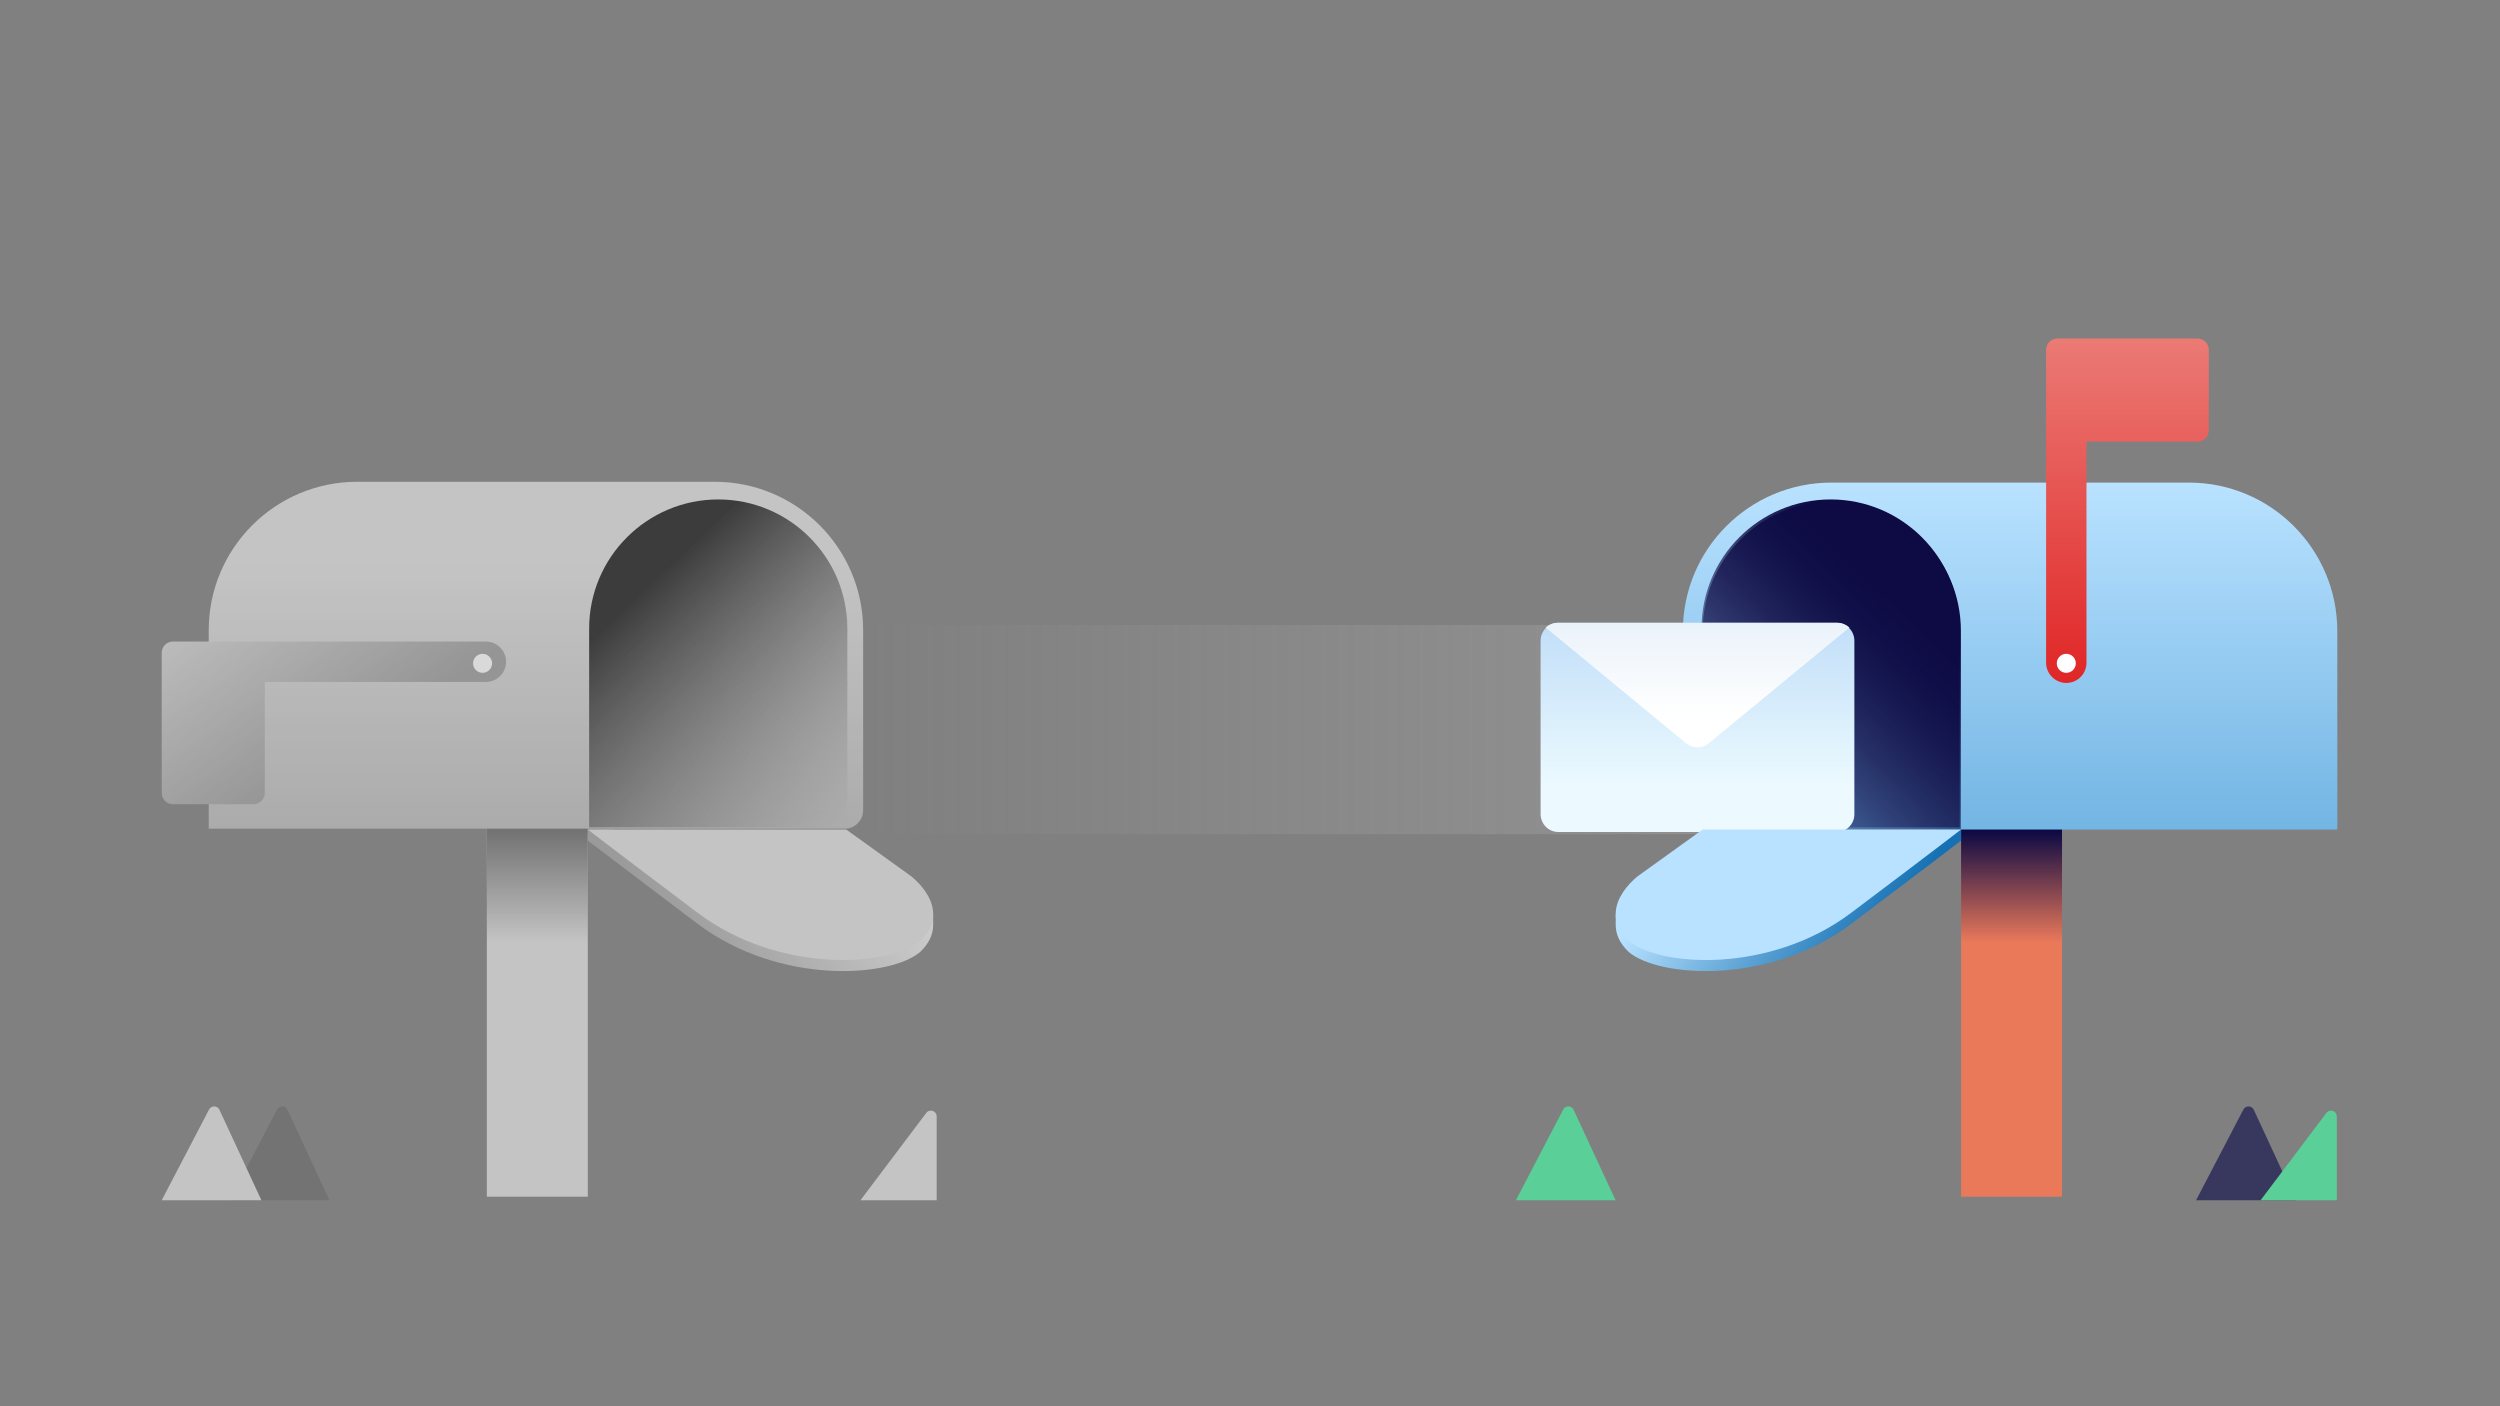 <svg width="384" height="216" viewBox="0 0 384 216" fill="none" xmlns="http://www.w3.org/2000/svg">
<rect x="0" y="0" width="384" height="216" fill="#808080" stroke="none"/>
<path d="M344.584 170.425C344.926 169.77 345.87 169.792 346.181 170.462L352.627 184.362H337.312L344.584 170.425Z" fill="#38385F"/>
<path d="M240.109 170.425C240.451 169.77 241.396 169.792 241.706 170.462L248.153 184.362H232.838L240.109 170.425Z" fill="#5AD098"/>
<path d="M357.333 170.947C357.847 170.264 358.934 170.628 358.934 171.483L358.934 184.362H347.223L357.333 170.947Z" fill="#5AD098"/>
<path opacity="0.3" d="M272.492 128.129H119.72C118.211 128.129 117 126.887 117 125.381V98.748C117 97.242 118.23 96 119.72 96H272.474C273.983 96 275.194 97.242 275.194 98.748V125.381C275.212 126.906 273.983 128.129 272.492 128.129Z" fill="url(#paint0_linear)"/>
<path d="M316.727 113.695H301.221V183.811H316.727V113.695Z" fill="#EA795A"/>
<path d="M316.727 155.623L301.221 147.244V118.23H316.727V155.623Z" fill="url(#paint1_linear)"/>
<path d="M359.069 127.412H261.322C259.771 127.412 258.489 126.16 258.489 124.579V96.937C258.489 84.323 268.717 74.125 281.301 74.125H336.198C348.812 74.125 359.01 84.353 359.01 96.937V127.412H359.069Z" fill="url(#paint2_linear)"/>
<path d="M301.221 127.413H261.531V96.878C261.531 85.934 270.417 77.048 281.361 77.048C292.305 77.048 301.191 85.934 301.191 96.878V127.413H301.221Z" fill="url(#paint3_linear)"/>
<path d="M301.043 127.08H261.354V96.545C261.354 85.602 270.24 76.715 281.183 76.715C292.127 76.715 301.013 85.602 301.013 96.545V127.08H301.043Z" fill="url(#paint4_linear)"/>
<path d="M282.129 127.792H239.357C237.848 127.792 236.637 126.55 236.637 125.044V98.411C236.637 96.905 237.866 95.663 239.357 95.663H282.111C283.62 95.663 284.83 96.905 284.83 98.411V125.044C284.849 126.569 283.62 127.792 282.129 127.792Z" fill="url(#paint5_linear)"/>
<path d="M258.977 114.162C259.987 114.995 261.465 114.995 262.475 114.162L284.067 96.385C283.581 95.94 282.926 95.663 282.215 95.663H239.256C238.545 95.663 237.89 95.94 237.403 96.385L258.977 114.162Z" fill="url(#paint6_linear)"/>
<path fill-rule="evenodd" clip-rule="evenodd" d="M320.484 67.834H337.542C338.496 67.834 339.271 67.059 339.271 66.105V53.73C339.271 52.775 338.496 52 337.542 52H316.013C315.058 52 314.283 52.775 314.283 53.73V59.282H314.281V101.798C314.281 103.497 315.683 104.899 317.382 104.899C319.112 104.899 320.484 103.497 320.484 101.798V67.834Z" fill="url(#paint7_linear)"/>
<path d="M301.221 127.413H297.375V129.142H261.532L251.662 136.239C251.662 136.239 249.127 138.088 248.382 140.682L248.173 140.444V142.113C248.173 143.396 248.71 144.827 250.171 146.229C254.823 150.165 271.79 151.357 284.344 141.905C296.868 132.452 301.221 129.112 301.221 129.112V127.413Z" fill="url(#paint8_linear)"/>
<path d="M261.532 127.413L251.662 134.51C251.662 134.51 244.923 139.46 250.171 144.529C254.823 148.465 271.79 149.658 284.344 140.205C296.898 130.752 301.222 127.413 301.222 127.413H261.532Z" fill="#B8E2FF"/>
<path d="M317.383 103.348C318.19 103.348 318.844 102.693 318.844 101.886C318.844 101.079 318.19 100.425 317.383 100.425C316.576 100.425 315.922 101.079 315.922 101.886C315.922 102.693 316.576 103.348 317.383 103.348Z" fill="white"/>
<g opacity="0.7">
<path d="M42.556 170.425C42.898 169.77 43.843 169.792 44.154 170.462L50.6 184.362H35.285L42.556 170.425Z" fill="#6D6D6D"/>
<path d="M32.109 170.425C32.451 169.77 33.396 169.792 33.706 170.462L40.153 184.362H24.838L32.109 170.425Z" fill="#E1E1E1"/>
<path d="M142.272 170.947C142.786 170.264 143.873 170.628 143.873 171.483L143.873 184.362H132.162L142.272 170.947Z" fill="#E1E1E1"/>
<path d="M74.779 113.695H90.285V183.811H74.779V113.695Z" fill="#E1E1E1"/>
<path d="M74.779 155.623L90.285 147.244V118.229H74.779V155.623Z" fill="url(#paint9_linear)"/>
<path d="M32 127.287H129.747C131.298 127.287 132.58 126.035 132.58 124.454V96.812C132.58 84.198 122.352 74 109.768 74H54.871C42.258 74 32.059 84.228 32.059 96.812V127.287H32Z" fill="url(#paint10_linear)"/>
<path d="M90.463 127.08H130.152V96.545C130.152 85.601 121.266 76.715 110.323 76.715C99.379 76.715 90.493 85.601 90.493 96.545V127.08H90.463Z" fill="url(#paint11_linear)"/>
<path fill-rule="evenodd" clip-rule="evenodd" d="M40.672 104.741L40.672 121.799C40.672 122.753 39.897 123.529 38.942 123.529L26.567 123.529C25.613 123.529 24.838 122.753 24.838 121.799L24.838 100.27C24.838 99.316 25.613 98.54 26.567 98.54L32.12 98.54L32.12 98.539L74.635 98.539C76.335 98.539 77.737 99.94 77.737 101.64C77.737 103.369 76.335 104.741 74.635 104.741L40.672 104.741Z" fill="url(#paint12_linear)"/>
<path d="M90.285 127.412H94.131V129.142H129.974L139.844 136.239C139.844 136.239 142.379 138.088 143.124 140.682L143.333 140.443V142.113C143.333 143.395 142.796 144.827 141.335 146.228C136.683 150.164 119.716 151.357 107.162 141.904C94.638 132.452 90.285 129.112 90.285 129.112V127.412Z" fill="url(#paint13_linear)"/>
<path d="M129.974 127.412L139.844 134.509C139.844 134.509 146.583 139.459 141.335 144.529C136.683 148.465 119.716 149.657 107.162 140.205C94.608 130.752 90.284 127.412 90.284 127.412H129.974Z" fill="#E1E1E1"/>
<path d="M74.123 103.347C73.316 103.347 72.662 102.693 72.662 101.886C72.662 101.079 73.316 100.425 74.123 100.425C74.93 100.425 75.584 101.079 75.584 101.886C75.584 102.693 74.93 103.347 74.123 103.347Z" fill="white"/>
</g>
<defs>
<linearGradient id="paint0_linear" x1="131" y1="112" x2="275" y2="112" gradientUnits="userSpaceOnUse">
<stop stop-color="#BEBEBE" stop-opacity="0"/>
<stop offset="1" stop-color="#BEBEBE"/>
</linearGradient>
<linearGradient id="paint1_linear" x1="308.901" y1="127.679" x2="308.901" y2="144.781" gradientUnits="userSpaceOnUse">
<stop stop-color="#0D0A44"/>
<stop offset="1" stop-color="#0D0A44" stop-opacity="0"/>
</linearGradient>
<linearGradient id="paint2_linear" x1="308.779" y1="74.125" x2="308.779" y2="127.412" gradientUnits="userSpaceOnUse">
<stop stop-color="#B9E2FF"/>
<stop offset="1" stop-color="#73B5E4"/>
</linearGradient>
<linearGradient id="paint3_linear" x1="294.791" y1="92.618" x2="261.869" y2="127.25" gradientUnits="userSpaceOnUse">
<stop stop-color="#0D0A44"/>
<stop offset="1" stop-color="#0D0A44" stop-opacity="0"/>
</linearGradient>
<linearGradient id="paint4_linear" x1="294.614" y1="92.285" x2="261.692" y2="126.917" gradientUnits="userSpaceOnUse">
<stop stop-color="#0D0A44"/>
<stop offset="1" stop-color="#0D0A44" stop-opacity="0"/>
</linearGradient>
<linearGradient id="paint5_linear" x1="260.734" y1="95.663" x2="260.734" y2="120.907" gradientUnits="userSpaceOnUse">
<stop stop-color="#C1DEF8"/>
<stop offset="1" stop-color="#ECFAFF"/>
</linearGradient>
<linearGradient id="paint6_linear" x1="260.735" y1="87.63" x2="260.735" y2="109.815" gradientUnits="userSpaceOnUse">
<stop stop-color="#DEEBF7"/>
<stop offset="1" stop-color="white"/>
</linearGradient>
<linearGradient id="paint7_linear" x1="326.776" y1="52" x2="326.776" y2="104.899" gradientUnits="userSpaceOnUse">
<stop stop-color="#EB7A75"/>
<stop offset="1" stop-color="#E02626"/>
</linearGradient>
<linearGradient id="paint8_linear" x1="260.16" y1="128.533" x2="286.241" y2="147.345" gradientUnits="userSpaceOnUse">
<stop stop-color="#B9E2FF"/>
<stop offset="1" stop-color="#1571B3"/>
</linearGradient>
<linearGradient id="paint9_linear" x1="82.605" y1="127.678" x2="82.605" y2="144.781" gradientUnits="userSpaceOnUse">
<stop stop-color="#6D6D6D"/>
<stop offset="1" stop-color="#6D6D6D" stop-opacity="0"/>
</linearGradient>
<linearGradient id="paint10_linear" x1="82.29" y1="86.375" x2="82.29" y2="127.287" gradientUnits="userSpaceOnUse">
<stop stop-color="#E1E1E1"/>
<stop offset="1" stop-color="#BEBEBE"/>
</linearGradient>
<linearGradient id="paint11_linear" x1="96.892" y1="92.285" x2="129.814" y2="126.917" gradientUnits="userSpaceOnUse">
<stop stop-color="#1F1F1F"/>
<stop offset="1" stop-color="#6D6D6D" stop-opacity="0"/>
</linearGradient>
<linearGradient id="paint12_linear" x1="27.5" y1="90.5" x2="48" y2="120.5" gradientUnits="userSpaceOnUse">
<stop stop-color="#DFDFDF"/>
<stop offset="0.969" stop-color="#9E9E9E"/>
</linearGradient>
<linearGradient id="paint13_linear" x1="131.346" y1="128.533" x2="105.265" y2="147.345" gradientUnits="userSpaceOnUse">
<stop stop-color="#E9E9E9"/>
<stop offset="1" stop-color="#A5A5A5"/>
</linearGradient>
</defs>
</svg>
